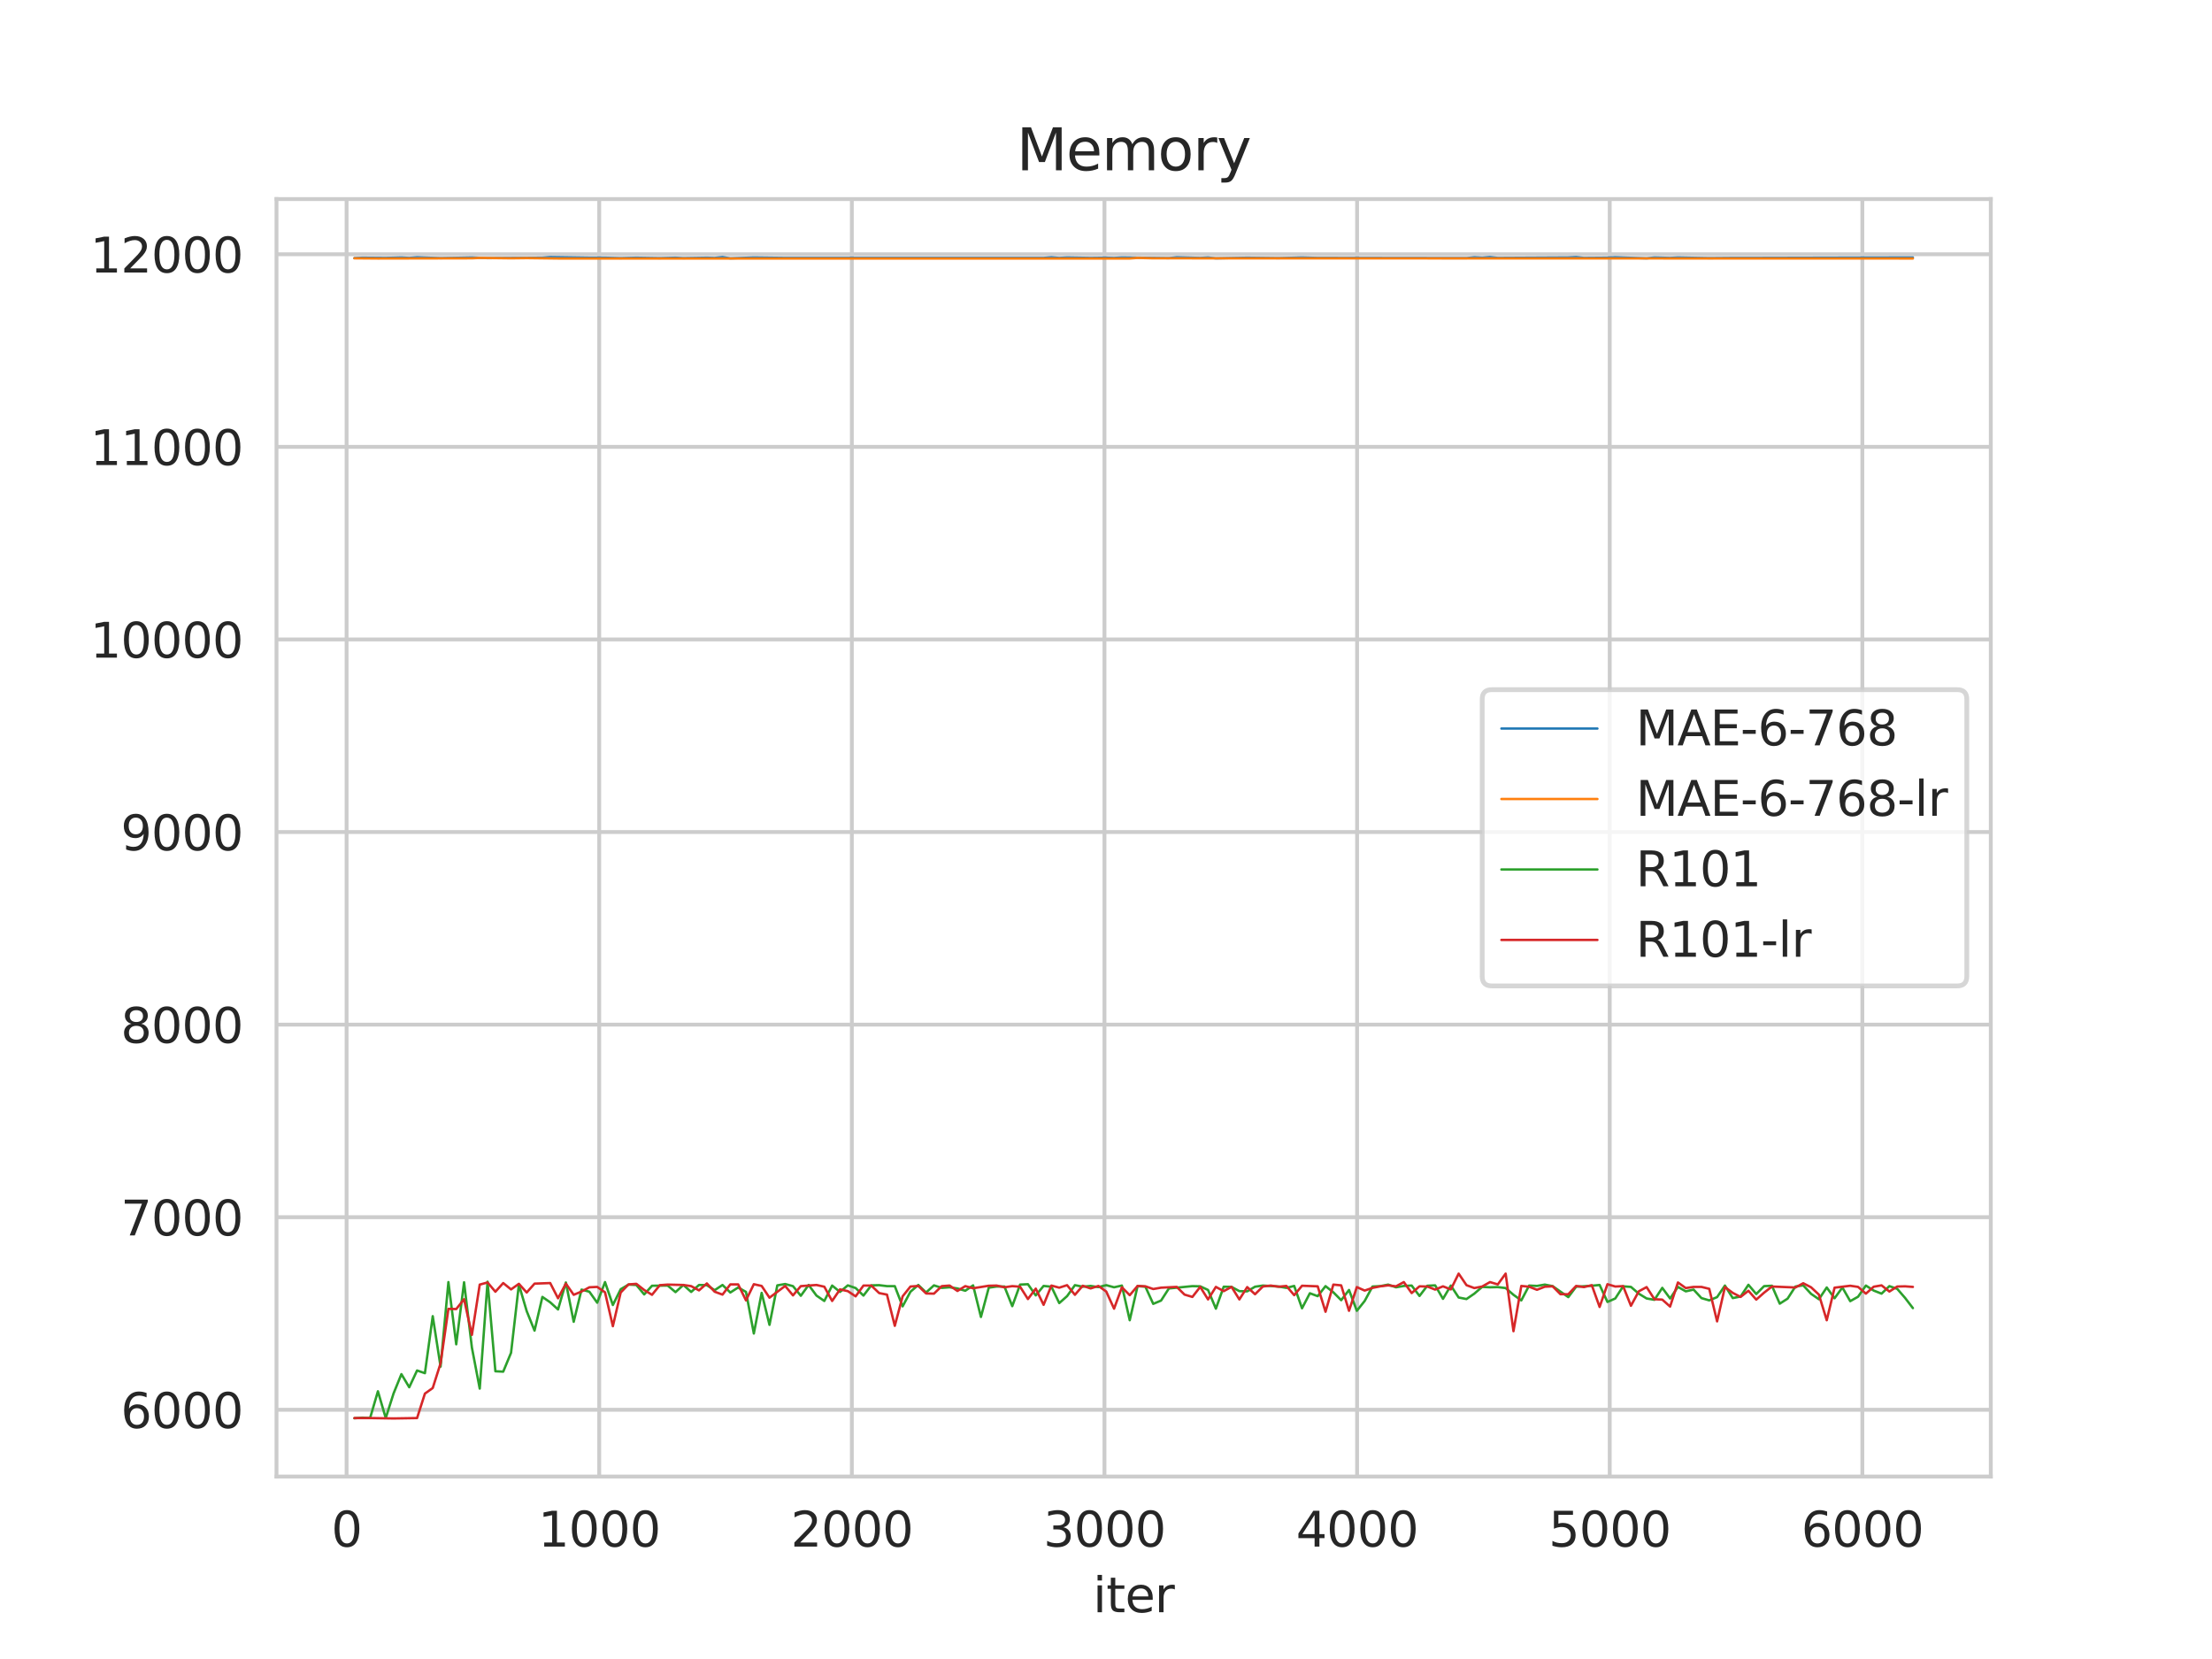 <?xml version="1.0" encoding="utf-8" standalone="no"?>
<!DOCTYPE svg PUBLIC "-//W3C//DTD SVG 1.1//EN"
  "http://www.w3.org/Graphics/SVG/1.1/DTD/svg11.dtd">
<svg xmlns:xlink="http://www.w3.org/1999/xlink" width="460.8pt" height="345.6pt" viewBox="0 0 460.8 345.6" xmlns="http://www.w3.org/2000/svg" version="1.1">
 <defs>
  <style type="text/css">*{stroke-linejoin: round; stroke-linecap: butt}</style>
 </defs>
 <g id="figure_1">
  <g id="patch_1">
   <path d="M 0 345.6 
L 460.8 345.6 
L 460.8 0 
L 0 0 
z
" style="fill: #ffffff"/>
  </g>
  <g id="axes_1">
   <g id="patch_2">
    <path d="M 57.6 307.584 
L 414.72 307.584 
L 414.72 41.472 
L 57.6 41.472 
z
" style="fill: #ffffff"/>
   </g>
   <g id="matplotlib.axis_1">
    <g id="xtick_1">
     <g id="line2d_1">
      <path d="M 72.201 307.584 
L 72.201 41.472 
" clip-path="url(#pb76735247d)" style="fill: none; stroke: #cccccc; stroke-width: 0.8; stroke-linecap: round"/>
     </g>
     <g id="text_1">
      <!-- 0 -->
      <g style="fill: #262626" transform="translate(69.02 322.182) scale(0.1 -0.1)">
       <defs>
        <path id="DejaVuSans-30" d="M 2034 4250 
Q 1547 4250 1301 3770 
Q 1056 3291 1056 2328 
Q 1056 1369 1301 889 
Q 1547 409 2034 409 
Q 2525 409 2770 889 
Q 3016 1369 3016 2328 
Q 3016 3291 2770 3770 
Q 2525 4250 2034 4250 
z
M 2034 4750 
Q 2819 4750 3233 4129 
Q 3647 3509 3647 2328 
Q 3647 1150 3233 529 
Q 2819 -91 2034 -91 
Q 1250 -91 836 529 
Q 422 1150 422 2328 
Q 422 3509 836 4129 
Q 1250 4750 2034 4750 
z
" transform="scale(0.016)"/>
       </defs>
       <use xlink:href="#DejaVuSans-30"/>
      </g>
     </g>
    </g>
    <g id="xtick_2">
     <g id="line2d_2">
      <path d="M 124.828 307.584 
L 124.828 41.472 
" clip-path="url(#pb76735247d)" style="fill: none; stroke: #cccccc; stroke-width: 0.8; stroke-linecap: round"/>
     </g>
     <g id="text_2">
      <!-- 1000 -->
      <g style="fill: #262626" transform="translate(112.103 322.182) scale(0.1 -0.1)">
       <defs>
        <path id="DejaVuSans-31" d="M 794 531 
L 1825 531 
L 1825 4091 
L 703 3866 
L 703 4441 
L 1819 4666 
L 2450 4666 
L 2450 531 
L 3481 531 
L 3481 0 
L 794 0 
L 794 531 
z
" transform="scale(0.016)"/>
       </defs>
       <use xlink:href="#DejaVuSans-31"/>
       <use xlink:href="#DejaVuSans-30" x="63.623"/>
       <use xlink:href="#DejaVuSans-30" x="127.246"/>
       <use xlink:href="#DejaVuSans-30" x="190.869"/>
      </g>
     </g>
    </g>
    <g id="xtick_3">
     <g id="line2d_3">
      <path d="M 177.455 307.584 
L 177.455 41.472 
" clip-path="url(#pb76735247d)" style="fill: none; stroke: #cccccc; stroke-width: 0.8; stroke-linecap: round"/>
     </g>
     <g id="text_3">
      <!-- 2000 -->
      <g style="fill: #262626" transform="translate(164.73 322.182) scale(0.1 -0.1)">
       <defs>
        <path id="DejaVuSans-32" d="M 1228 531 
L 3431 531 
L 3431 0 
L 469 0 
L 469 531 
Q 828 903 1448 1529 
Q 2069 2156 2228 2338 
Q 2531 2678 2651 2914 
Q 2772 3150 2772 3378 
Q 2772 3750 2511 3984 
Q 2250 4219 1831 4219 
Q 1534 4219 1204 4116 
Q 875 4013 500 3803 
L 500 4441 
Q 881 4594 1212 4672 
Q 1544 4750 1819 4750 
Q 2544 4750 2975 4387 
Q 3406 4025 3406 3419 
Q 3406 3131 3298 2873 
Q 3191 2616 2906 2266 
Q 2828 2175 2409 1742 
Q 1991 1309 1228 531 
z
" transform="scale(0.016)"/>
       </defs>
       <use xlink:href="#DejaVuSans-32"/>
       <use xlink:href="#DejaVuSans-30" x="63.623"/>
       <use xlink:href="#DejaVuSans-30" x="127.246"/>
       <use xlink:href="#DejaVuSans-30" x="190.869"/>
      </g>
     </g>
    </g>
    <g id="xtick_4">
     <g id="line2d_4">
      <path d="M 230.082 307.584 
L 230.082 41.472 
" clip-path="url(#pb76735247d)" style="fill: none; stroke: #cccccc; stroke-width: 0.8; stroke-linecap: round"/>
     </g>
     <g id="text_4">
      <!-- 3000 -->
      <g style="fill: #262626" transform="translate(217.357 322.182) scale(0.1 -0.1)">
       <defs>
        <path id="DejaVuSans-33" d="M 2597 2516 
Q 3050 2419 3304 2112 
Q 3559 1806 3559 1356 
Q 3559 666 3084 287 
Q 2609 -91 1734 -91 
Q 1441 -91 1130 -33 
Q 819 25 488 141 
L 488 750 
Q 750 597 1062 519 
Q 1375 441 1716 441 
Q 2309 441 2620 675 
Q 2931 909 2931 1356 
Q 2931 1769 2642 2001 
Q 2353 2234 1838 2234 
L 1294 2234 
L 1294 2753 
L 1863 2753 
Q 2328 2753 2575 2939 
Q 2822 3125 2822 3475 
Q 2822 3834 2567 4026 
Q 2313 4219 1838 4219 
Q 1578 4219 1281 4162 
Q 984 4106 628 3988 
L 628 4550 
Q 988 4650 1302 4700 
Q 1616 4750 1894 4750 
Q 2613 4750 3031 4423 
Q 3450 4097 3450 3541 
Q 3450 3153 3228 2886 
Q 3006 2619 2597 2516 
z
" transform="scale(0.016)"/>
       </defs>
       <use xlink:href="#DejaVuSans-33"/>
       <use xlink:href="#DejaVuSans-30" x="63.623"/>
       <use xlink:href="#DejaVuSans-30" x="127.246"/>
       <use xlink:href="#DejaVuSans-30" x="190.869"/>
      </g>
     </g>
    </g>
    <g id="xtick_5">
     <g id="line2d_5">
      <path d="M 282.708 307.584 
L 282.708 41.472 
" clip-path="url(#pb76735247d)" style="fill: none; stroke: #cccccc; stroke-width: 0.8; stroke-linecap: round"/>
     </g>
     <g id="text_5">
      <!-- 4000 -->
      <g style="fill: #262626" transform="translate(269.983 322.182) scale(0.1 -0.1)">
       <defs>
        <path id="DejaVuSans-34" d="M 2419 4116 
L 825 1625 
L 2419 1625 
L 2419 4116 
z
M 2253 4666 
L 3047 4666 
L 3047 1625 
L 3713 1625 
L 3713 1100 
L 3047 1100 
L 3047 0 
L 2419 0 
L 2419 1100 
L 313 1100 
L 313 1709 
L 2253 4666 
z
" transform="scale(0.016)"/>
       </defs>
       <use xlink:href="#DejaVuSans-34"/>
       <use xlink:href="#DejaVuSans-30" x="63.623"/>
       <use xlink:href="#DejaVuSans-30" x="127.246"/>
       <use xlink:href="#DejaVuSans-30" x="190.869"/>
      </g>
     </g>
    </g>
    <g id="xtick_6">
     <g id="line2d_6">
      <path d="M 335.335 307.584 
L 335.335 41.472 
" clip-path="url(#pb76735247d)" style="fill: none; stroke: #cccccc; stroke-width: 0.8; stroke-linecap: round"/>
     </g>
     <g id="text_6">
      <!-- 5000 -->
      <g style="fill: #262626" transform="translate(322.61 322.182) scale(0.1 -0.1)">
       <defs>
        <path id="DejaVuSans-35" d="M 691 4666 
L 3169 4666 
L 3169 4134 
L 1269 4134 
L 1269 2991 
Q 1406 3038 1543 3061 
Q 1681 3084 1819 3084 
Q 2600 3084 3056 2656 
Q 3513 2228 3513 1497 
Q 3513 744 3044 326 
Q 2575 -91 1722 -91 
Q 1428 -91 1123 -41 
Q 819 9 494 109 
L 494 744 
Q 775 591 1075 516 
Q 1375 441 1709 441 
Q 2250 441 2565 725 
Q 2881 1009 2881 1497 
Q 2881 1984 2565 2268 
Q 2250 2553 1709 2553 
Q 1456 2553 1204 2497 
Q 953 2441 691 2322 
L 691 4666 
z
" transform="scale(0.016)"/>
       </defs>
       <use xlink:href="#DejaVuSans-35"/>
       <use xlink:href="#DejaVuSans-30" x="63.623"/>
       <use xlink:href="#DejaVuSans-30" x="127.246"/>
       <use xlink:href="#DejaVuSans-30" x="190.869"/>
      </g>
     </g>
    </g>
    <g id="xtick_7">
     <g id="line2d_7">
      <path d="M 387.962 307.584 
L 387.962 41.472 
" clip-path="url(#pb76735247d)" style="fill: none; stroke: #cccccc; stroke-width: 0.8; stroke-linecap: round"/>
     </g>
     <g id="text_7">
      <!-- 6000 -->
      <g style="fill: #262626" transform="translate(375.237 322.182) scale(0.1 -0.1)">
       <defs>
        <path id="DejaVuSans-36" d="M 2113 2584 
Q 1688 2584 1439 2293 
Q 1191 2003 1191 1497 
Q 1191 994 1439 701 
Q 1688 409 2113 409 
Q 2538 409 2786 701 
Q 3034 994 3034 1497 
Q 3034 2003 2786 2293 
Q 2538 2584 2113 2584 
z
M 3366 4563 
L 3366 3988 
Q 3128 4100 2886 4159 
Q 2644 4219 2406 4219 
Q 1781 4219 1451 3797 
Q 1122 3375 1075 2522 
Q 1259 2794 1537 2939 
Q 1816 3084 2150 3084 
Q 2853 3084 3261 2657 
Q 3669 2231 3669 1497 
Q 3669 778 3244 343 
Q 2819 -91 2113 -91 
Q 1303 -91 875 529 
Q 447 1150 447 2328 
Q 447 3434 972 4092 
Q 1497 4750 2381 4750 
Q 2619 4750 2861 4703 
Q 3103 4656 3366 4563 
z
" transform="scale(0.016)"/>
       </defs>
       <use xlink:href="#DejaVuSans-36"/>
       <use xlink:href="#DejaVuSans-30" x="63.623"/>
       <use xlink:href="#DejaVuSans-30" x="127.246"/>
       <use xlink:href="#DejaVuSans-30" x="190.869"/>
      </g>
     </g>
    </g>
    <g id="text_8">
     <!-- iter -->
     <g style="fill: #262626" transform="translate(227.679 335.861) scale(0.1 -0.1)">
      <defs>
       <path id="DejaVuSans-69" d="M 603 3500 
L 1178 3500 
L 1178 0 
L 603 0 
L 603 3500 
z
M 603 4863 
L 1178 4863 
L 1178 4134 
L 603 4134 
L 603 4863 
z
" transform="scale(0.016)"/>
       <path id="DejaVuSans-74" d="M 1172 4494 
L 1172 3500 
L 2356 3500 
L 2356 3053 
L 1172 3053 
L 1172 1153 
Q 1172 725 1289 603 
Q 1406 481 1766 481 
L 2356 481 
L 2356 0 
L 1766 0 
Q 1100 0 847 248 
Q 594 497 594 1153 
L 594 3053 
L 172 3053 
L 172 3500 
L 594 3500 
L 594 4494 
L 1172 4494 
z
" transform="scale(0.016)"/>
       <path id="DejaVuSans-65" d="M 3597 1894 
L 3597 1613 
L 953 1613 
Q 991 1019 1311 708 
Q 1631 397 2203 397 
Q 2534 397 2845 478 
Q 3156 559 3463 722 
L 3463 178 
Q 3153 47 2828 -22 
Q 2503 -91 2169 -91 
Q 1331 -91 842 396 
Q 353 884 353 1716 
Q 353 2575 817 3079 
Q 1281 3584 2069 3584 
Q 2775 3584 3186 3129 
Q 3597 2675 3597 1894 
z
M 3022 2063 
Q 3016 2534 2758 2815 
Q 2500 3097 2075 3097 
Q 1594 3097 1305 2825 
Q 1016 2553 972 2059 
L 3022 2063 
z
" transform="scale(0.016)"/>
       <path id="DejaVuSans-72" d="M 2631 2963 
Q 2534 3019 2420 3045 
Q 2306 3072 2169 3072 
Q 1681 3072 1420 2755 
Q 1159 2438 1159 1844 
L 1159 0 
L 581 0 
L 581 3500 
L 1159 3500 
L 1159 2956 
Q 1341 3275 1631 3429 
Q 1922 3584 2338 3584 
Q 2397 3584 2469 3576 
Q 2541 3569 2628 3553 
L 2631 2963 
z
" transform="scale(0.016)"/>
      </defs>
      <use xlink:href="#DejaVuSans-69"/>
      <use xlink:href="#DejaVuSans-74" x="27.783"/>
      <use xlink:href="#DejaVuSans-65" x="66.992"/>
      <use xlink:href="#DejaVuSans-72" x="128.516"/>
     </g>
    </g>
   </g>
   <g id="matplotlib.axis_2">
    <g id="ytick_1">
     <g id="line2d_8">
      <path d="M 57.6 293.683 
L 414.72 293.683 
" clip-path="url(#pb76735247d)" style="fill: none; stroke: #cccccc; stroke-width: 0.8; stroke-linecap: round"/>
     </g>
     <g id="text_9">
      <!-- 6000 -->
      <g style="fill: #262626" transform="translate(25.15 297.482) scale(0.1 -0.1)">
       <use xlink:href="#DejaVuSans-36"/>
       <use xlink:href="#DejaVuSans-30" x="63.623"/>
       <use xlink:href="#DejaVuSans-30" x="127.246"/>
       <use xlink:href="#DejaVuSans-30" x="190.869"/>
      </g>
     </g>
    </g>
    <g id="ytick_2">
     <g id="line2d_9">
      <path d="M 57.6 253.563 
L 414.72 253.563 
" clip-path="url(#pb76735247d)" style="fill: none; stroke: #cccccc; stroke-width: 0.8; stroke-linecap: round"/>
     </g>
     <g id="text_10">
      <!-- 7000 -->
      <g style="fill: #262626" transform="translate(25.15 257.362) scale(0.1 -0.1)">
       <defs>
        <path id="DejaVuSans-37" d="M 525 4666 
L 3525 4666 
L 3525 4397 
L 1831 0 
L 1172 0 
L 2766 4134 
L 525 4134 
L 525 4666 
z
" transform="scale(0.016)"/>
       </defs>
       <use xlink:href="#DejaVuSans-37"/>
       <use xlink:href="#DejaVuSans-30" x="63.623"/>
       <use xlink:href="#DejaVuSans-30" x="127.246"/>
       <use xlink:href="#DejaVuSans-30" x="190.869"/>
      </g>
     </g>
    </g>
    <g id="ytick_3">
     <g id="line2d_10">
      <path d="M 57.6 213.444 
L 414.72 213.444 
" clip-path="url(#pb76735247d)" style="fill: none; stroke: #cccccc; stroke-width: 0.8; stroke-linecap: round"/>
     </g>
     <g id="text_11">
      <!-- 8000 -->
      <g style="fill: #262626" transform="translate(25.15 217.243) scale(0.1 -0.1)">
       <defs>
        <path id="DejaVuSans-38" d="M 2034 2216 
Q 1584 2216 1326 1975 
Q 1069 1734 1069 1313 
Q 1069 891 1326 650 
Q 1584 409 2034 409 
Q 2484 409 2743 651 
Q 3003 894 3003 1313 
Q 3003 1734 2745 1975 
Q 2488 2216 2034 2216 
z
M 1403 2484 
Q 997 2584 770 2862 
Q 544 3141 544 3541 
Q 544 4100 942 4425 
Q 1341 4750 2034 4750 
Q 2731 4750 3128 4425 
Q 3525 4100 3525 3541 
Q 3525 3141 3298 2862 
Q 3072 2584 2669 2484 
Q 3125 2378 3379 2068 
Q 3634 1759 3634 1313 
Q 3634 634 3220 271 
Q 2806 -91 2034 -91 
Q 1263 -91 848 271 
Q 434 634 434 1313 
Q 434 1759 690 2068 
Q 947 2378 1403 2484 
z
M 1172 3481 
Q 1172 3119 1398 2916 
Q 1625 2713 2034 2713 
Q 2441 2713 2670 2916 
Q 2900 3119 2900 3481 
Q 2900 3844 2670 4047 
Q 2441 4250 2034 4250 
Q 1625 4250 1398 4047 
Q 1172 3844 1172 3481 
z
" transform="scale(0.016)"/>
       </defs>
       <use xlink:href="#DejaVuSans-38"/>
       <use xlink:href="#DejaVuSans-30" x="63.623"/>
       <use xlink:href="#DejaVuSans-30" x="127.246"/>
       <use xlink:href="#DejaVuSans-30" x="190.869"/>
      </g>
     </g>
    </g>
    <g id="ytick_4">
     <g id="line2d_11">
      <path d="M 57.6 173.324 
L 414.72 173.324 
" clip-path="url(#pb76735247d)" style="fill: none; stroke: #cccccc; stroke-width: 0.8; stroke-linecap: round"/>
     </g>
     <g id="text_12">
      <!-- 9000 -->
      <g style="fill: #262626" transform="translate(25.15 177.124) scale(0.1 -0.1)">
       <defs>
        <path id="DejaVuSans-39" d="M 703 97 
L 703 672 
Q 941 559 1184 500 
Q 1428 441 1663 441 
Q 2288 441 2617 861 
Q 2947 1281 2994 2138 
Q 2813 1869 2534 1725 
Q 2256 1581 1919 1581 
Q 1219 1581 811 2004 
Q 403 2428 403 3163 
Q 403 3881 828 4315 
Q 1253 4750 1959 4750 
Q 2769 4750 3195 4129 
Q 3622 3509 3622 2328 
Q 3622 1225 3098 567 
Q 2575 -91 1691 -91 
Q 1453 -91 1209 -44 
Q 966 3 703 97 
z
M 1959 2075 
Q 2384 2075 2632 2365 
Q 2881 2656 2881 3163 
Q 2881 3666 2632 3958 
Q 2384 4250 1959 4250 
Q 1534 4250 1286 3958 
Q 1038 3666 1038 3163 
Q 1038 2656 1286 2365 
Q 1534 2075 1959 2075 
z
" transform="scale(0.016)"/>
       </defs>
       <use xlink:href="#DejaVuSans-39"/>
       <use xlink:href="#DejaVuSans-30" x="63.623"/>
       <use xlink:href="#DejaVuSans-30" x="127.246"/>
       <use xlink:href="#DejaVuSans-30" x="190.869"/>
      </g>
     </g>
    </g>
    <g id="ytick_5">
     <g id="line2d_12">
      <path d="M 57.6 133.205 
L 414.72 133.205 
" clip-path="url(#pb76735247d)" style="fill: none; stroke: #cccccc; stroke-width: 0.8; stroke-linecap: round"/>
     </g>
     <g id="text_13">
      <!-- 10000 -->
      <g style="fill: #262626" transform="translate(18.788 137.004) scale(0.1 -0.1)">
       <use xlink:href="#DejaVuSans-31"/>
       <use xlink:href="#DejaVuSans-30" x="63.623"/>
       <use xlink:href="#DejaVuSans-30" x="127.246"/>
       <use xlink:href="#DejaVuSans-30" x="190.869"/>
       <use xlink:href="#DejaVuSans-30" x="254.492"/>
      </g>
     </g>
    </g>
    <g id="ytick_6">
     <g id="line2d_13">
      <path d="M 57.6 93.086 
L 414.72 93.086 
" clip-path="url(#pb76735247d)" style="fill: none; stroke: #cccccc; stroke-width: 0.8; stroke-linecap: round"/>
     </g>
     <g id="text_14">
      <!-- 11000 -->
      <g style="fill: #262626" transform="translate(18.788 96.885) scale(0.1 -0.1)">
       <use xlink:href="#DejaVuSans-31"/>
       <use xlink:href="#DejaVuSans-31" x="63.623"/>
       <use xlink:href="#DejaVuSans-30" x="127.246"/>
       <use xlink:href="#DejaVuSans-30" x="190.869"/>
       <use xlink:href="#DejaVuSans-30" x="254.492"/>
      </g>
     </g>
    </g>
    <g id="ytick_7">
     <g id="line2d_14">
      <path d="M 57.6 52.966 
L 414.72 52.966 
" clip-path="url(#pb76735247d)" style="fill: none; stroke: #cccccc; stroke-width: 0.8; stroke-linecap: round"/>
     </g>
     <g id="text_15">
      <!-- 12000 -->
      <g style="fill: #262626" transform="translate(18.788 56.765) scale(0.1 -0.1)">
       <use xlink:href="#DejaVuSans-31"/>
       <use xlink:href="#DejaVuSans-32" x="63.623"/>
       <use xlink:href="#DejaVuSans-30" x="127.246"/>
       <use xlink:href="#DejaVuSans-30" x="190.869"/>
       <use xlink:href="#DejaVuSans-30" x="254.492"/>
      </g>
     </g>
    </g>
   </g>
   <g id="line2d_15">
    <path d="M 73.833 53.769 
L 75.464 53.688 
L 80.358 53.728 
L 83.621 53.648 
L 85.253 53.728 
L 86.884 53.608 
L 91.778 53.769 
L 98.304 53.648 
L 101.567 53.769 
L 112.987 53.688 
L 114.618 53.568 
L 122.776 53.688 
L 126.038 53.688 
L 129.301 53.769 
L 132.564 53.688 
L 137.458 53.769 
L 140.721 53.688 
L 142.353 53.769 
L 147.247 53.688 
L 148.879 53.728 
L 150.51 53.568 
L 152.141 53.809 
L 157.036 53.648 
L 163.561 53.728 
L 217.399 53.728 
L 219.03 53.608 
L 220.661 53.728 
L 222.293 53.648 
L 227.187 53.728 
L 230.45 53.688 
L 232.081 53.728 
L 233.713 53.648 
L 240.239 53.728 
L 243.501 53.769 
L 245.133 53.608 
L 250.027 53.728 
L 251.659 53.648 
L 253.29 53.809 
L 259.816 53.688 
L 266.341 53.769 
L 271.236 53.648 
L 274.499 53.728 
L 305.496 53.769 
L 307.127 53.608 
L 308.759 53.688 
L 310.39 53.568 
L 312.021 53.728 
L 326.704 53.648 
L 328.336 53.568 
L 329.967 53.728 
L 334.862 53.688 
L 336.493 53.608 
L 343.019 53.809 
L 344.65 53.648 
L 347.913 53.728 
L 349.544 53.648 
L 356.07 53.769 
L 360.964 53.728 
L 364.227 53.728 
L 398.487 53.648 
L 398.487 53.648 
" clip-path="url(#pb76735247d)" style="fill: none; stroke: #1f77b4; stroke-width: 0.5; stroke-linecap: round"/>
   </g>
   <g id="line2d_16">
    <path d="M 73.833 53.809 
L 78.727 53.849 
L 98.304 53.809 
L 99.936 53.728 
L 106.461 53.809 
L 109.724 53.769 
L 116.25 53.849 
L 235.344 53.849 
L 236.976 53.728 
L 240.239 53.809 
L 398.487 53.849 
L 398.487 53.849 
" clip-path="url(#pb76735247d)" style="fill: none; stroke: #ff7f0e; stroke-width: 0.5; stroke-linecap: round"/>
   </g>
   <g id="line2d_17">
    <path d="M 73.833 295.448 
L 75.464 295.328 
L 77.096 295.408 
L 78.727 289.831 
L 80.358 295.408 
L 81.99 290.272 
L 83.621 286.261 
L 85.253 288.989 
L 86.884 285.498 
L 88.516 286.06 
L 90.147 274.185 
L 91.778 284.696 
L 93.41 267.083 
L 95.041 280.042 
L 96.673 267.124 
L 98.304 280.724 
L 99.936 289.269 
L 101.567 267.003 
L 103.198 285.659 
L 104.83 285.739 
L 106.461 281.807 
L 108.093 267.605 
L 109.724 273.141 
L 111.356 277.194 
L 112.987 270.173 
L 114.618 271.296 
L 116.25 272.78 
L 117.881 267.164 
L 119.513 275.348 
L 121.144 268.648 
L 122.776 269.089 
L 124.407 271.376 
L 126.038 267.083 
L 127.67 271.858 
L 129.301 268.568 
L 130.933 267.605 
L 132.564 267.685 
L 134.196 269.651 
L 135.827 267.846 
L 139.09 267.806 
L 140.721 269.17 
L 142.353 267.685 
L 143.984 269.13 
L 145.616 267.685 
L 147.247 267.725 
L 148.879 268.768 
L 150.51 267.685 
L 152.141 269.25 
L 153.773 268.207 
L 155.404 269.13 
L 157.036 277.795 
L 158.667 269.33 
L 160.299 275.99 
L 161.93 267.765 
L 163.561 267.485 
L 165.193 267.926 
L 166.824 269.932 
L 168.456 267.685 
L 170.087 269.892 
L 171.719 271.015 
L 173.35 267.806 
L 174.981 269.13 
L 176.613 267.765 
L 178.244 268.327 
L 179.876 269.892 
L 181.507 267.765 
L 183.139 267.725 
L 184.77 267.926 
L 186.401 267.926 
L 188.033 272.139 
L 189.664 269.089 
L 191.296 267.685 
L 192.927 269.25 
L 194.559 267.765 
L 196.19 268.287 
L 197.821 268.167 
L 199.453 268.407 
L 201.084 268.889 
L 202.716 267.765 
L 204.347 274.345 
L 205.979 268.247 
L 207.61 268.006 
L 209.241 268.006 
L 210.873 272.098 
L 212.504 267.605 
L 214.136 267.525 
L 215.767 269.852 
L 217.399 267.886 
L 219.03 268.046 
L 220.661 271.456 
L 222.293 270.012 
L 223.924 267.725 
L 225.556 268.046 
L 227.187 267.886 
L 228.819 268.127 
L 230.45 267.725 
L 232.081 268.167 
L 233.713 267.806 
L 235.344 275.027 
L 236.976 267.926 
L 238.607 268.046 
L 240.239 271.617 
L 241.87 270.935 
L 243.501 268.407 
L 248.396 267.926 
L 250.027 267.966 
L 251.659 268.728 
L 253.29 272.62 
L 254.921 268.046 
L 256.553 268.086 
L 258.184 268.969 
L 259.816 269.009 
L 261.447 268.046 
L 263.079 267.806 
L 266.341 268.006 
L 267.973 268.287 
L 269.604 267.886 
L 271.236 272.54 
L 272.867 269.41 
L 274.499 270.012 
L 276.13 267.926 
L 277.761 269.21 
L 279.393 270.855 
L 281.024 268.728 
L 282.656 273.061 
L 284.287 271.015 
L 285.919 268.006 
L 287.55 267.926 
L 289.181 267.605 
L 290.813 268.167 
L 292.444 267.886 
L 294.076 267.806 
L 295.707 269.972 
L 297.339 267.846 
L 298.97 267.765 
L 300.601 270.574 
L 302.233 267.806 
L 303.864 270.293 
L 305.496 270.614 
L 307.127 269.491 
L 308.759 268.086 
L 310.39 268.167 
L 312.021 268.127 
L 313.653 268.327 
L 315.284 269.731 
L 316.916 270.895 
L 318.547 267.806 
L 320.179 267.886 
L 321.81 267.605 
L 323.441 267.926 
L 326.704 270.213 
L 328.336 268.046 
L 331.599 267.846 
L 333.23 267.685 
L 334.862 271.216 
L 336.493 270.494 
L 338.124 267.966 
L 339.756 268.086 
L 341.387 269.491 
L 343.019 270.494 
L 344.65 270.774 
L 346.282 268.287 
L 347.913 270.494 
L 349.544 268.086 
L 351.176 269.009 
L 352.807 268.648 
L 354.439 270.413 
L 356.07 270.895 
L 357.702 270.213 
L 359.333 267.806 
L 360.964 270.413 
L 362.596 270.092 
L 364.227 267.645 
L 365.859 269.571 
L 367.49 267.926 
L 369.122 267.846 
L 370.753 271.577 
L 372.384 270.534 
L 374.016 268.006 
L 375.647 267.765 
L 377.279 269.531 
L 378.91 270.654 
L 380.542 268.207 
L 382.173 270.453 
L 383.804 268.207 
L 385.436 271.055 
L 387.067 270.133 
L 388.699 267.806 
L 390.33 268.849 
L 391.962 269.491 
L 393.593 267.926 
L 395.224 268.488 
L 396.856 270.373 
L 398.487 272.5 
L 398.487 272.5 
" clip-path="url(#pb76735247d)" style="fill: none; stroke: #2ca02c; stroke-width: 0.5; stroke-linecap: round"/>
   </g>
   <g id="line2d_18">
    <path d="M 73.833 295.408 
L 77.096 295.408 
L 81.99 295.488 
L 86.884 295.408 
L 88.516 290.313 
L 90.147 289.149 
L 91.778 284.014 
L 93.41 272.66 
L 95.041 272.7 
L 96.673 270.654 
L 98.304 278.076 
L 99.936 267.605 
L 101.567 267.164 
L 103.198 269.089 
L 104.83 267.284 
L 106.461 268.608 
L 108.093 267.445 
L 109.724 269.25 
L 111.356 267.404 
L 114.618 267.284 
L 116.25 270.453 
L 117.881 267.404 
L 119.513 269.731 
L 121.144 269.049 
L 122.776 268.167 
L 124.407 268.086 
L 126.038 269.21 
L 127.67 276.271 
L 129.301 269.25 
L 130.933 267.565 
L 132.564 267.445 
L 134.196 268.728 
L 135.827 269.731 
L 137.458 267.725 
L 139.09 267.605 
L 142.353 267.685 
L 143.984 267.926 
L 145.616 268.809 
L 147.247 267.364 
L 148.879 269.089 
L 150.51 269.691 
L 152.141 267.565 
L 153.773 267.565 
L 155.404 270.895 
L 157.036 267.525 
L 158.667 267.886 
L 160.299 270.333 
L 163.561 267.886 
L 165.193 269.852 
L 166.824 267.926 
L 170.087 267.685 
L 171.719 268.046 
L 173.35 271.015 
L 174.981 268.608 
L 176.613 268.969 
L 178.244 270.052 
L 179.876 267.806 
L 181.507 267.806 
L 183.139 269.37 
L 184.77 269.691 
L 186.401 276.191 
L 188.033 270.052 
L 189.664 268.006 
L 191.296 267.886 
L 192.927 269.451 
L 194.559 269.491 
L 196.19 267.926 
L 197.821 267.806 
L 199.453 268.929 
L 201.084 267.926 
L 202.716 268.367 
L 205.979 267.846 
L 207.61 267.806 
L 209.241 268.167 
L 210.873 267.926 
L 212.504 268.046 
L 214.136 270.614 
L 215.767 268.448 
L 217.399 271.818 
L 219.03 267.806 
L 220.661 268.247 
L 222.293 267.725 
L 223.924 269.731 
L 225.556 267.846 
L 227.187 268.407 
L 228.819 267.886 
L 230.45 269.049 
L 232.081 272.62 
L 233.713 268.167 
L 235.344 269.812 
L 236.976 267.886 
L 238.607 267.966 
L 240.239 268.528 
L 241.87 268.247 
L 245.133 268.086 
L 246.764 269.691 
L 248.396 270.173 
L 250.027 268.086 
L 251.659 270.694 
L 253.29 268.086 
L 254.921 268.969 
L 256.553 268.086 
L 258.184 270.694 
L 259.816 268.127 
L 261.447 269.611 
L 263.079 268.006 
L 264.71 267.806 
L 266.341 268.046 
L 267.973 267.886 
L 269.604 269.812 
L 271.236 267.846 
L 274.499 267.966 
L 276.13 273.262 
L 277.761 267.605 
L 279.393 267.765 
L 281.024 273.061 
L 282.656 268.127 
L 284.287 268.849 
L 285.919 268.287 
L 287.55 267.966 
L 289.181 267.765 
L 290.813 267.966 
L 292.444 267.083 
L 294.076 269.37 
L 295.707 267.966 
L 297.339 268.006 
L 298.97 268.648 
L 300.601 267.966 
L 302.233 268.608 
L 303.864 265.318 
L 305.496 267.725 
L 307.127 268.327 
L 308.759 268.006 
L 310.39 267.083 
L 312.021 267.565 
L 313.653 265.318 
L 315.284 277.314 
L 316.916 267.886 
L 318.547 268.046 
L 320.179 268.688 
L 321.81 268.046 
L 323.441 267.966 
L 325.073 269.611 
L 326.704 269.611 
L 328.336 267.886 
L 329.967 268.127 
L 331.599 267.725 
L 333.23 272.259 
L 334.862 267.525 
L 336.493 268.006 
L 338.124 267.926 
L 339.756 272.018 
L 341.387 269.009 
L 343.019 268.127 
L 344.65 270.654 
L 346.282 270.734 
L 347.913 272.179 
L 349.544 267.164 
L 351.176 268.327 
L 352.807 268.086 
L 354.439 268.086 
L 356.07 268.488 
L 357.702 275.268 
L 359.333 268.127 
L 360.964 269.33 
L 362.596 270.173 
L 364.227 268.889 
L 365.859 270.734 
L 367.49 269.29 
L 369.122 268.006 
L 374.016 268.207 
L 375.647 267.324 
L 377.279 268.167 
L 378.91 269.691 
L 380.542 275.027 
L 382.173 268.247 
L 385.436 267.846 
L 387.067 268.086 
L 388.699 269.491 
L 390.33 268.046 
L 391.962 267.765 
L 393.593 269.049 
L 395.224 268.006 
L 396.856 267.966 
L 398.487 268.086 
L 398.487 268.086 
" clip-path="url(#pb76735247d)" style="fill: none; stroke: #d62728; stroke-width: 0.5; stroke-linecap: round"/>
   </g>
   <g id="patch_3">
    <path d="M 57.6 307.584 
L 57.6 41.472 
" style="fill: none; stroke: #cccccc; stroke-width: 0.8; stroke-linejoin: miter; stroke-linecap: square"/>
   </g>
   <g id="patch_4">
    <path d="M 414.72 307.584 
L 414.72 41.472 
" style="fill: none; stroke: #cccccc; stroke-width: 0.8; stroke-linejoin: miter; stroke-linecap: square"/>
   </g>
   <g id="patch_5">
    <path d="M 57.6 307.584 
L 414.72 307.584 
" style="fill: none; stroke: #cccccc; stroke-width: 0.8; stroke-linejoin: miter; stroke-linecap: square"/>
   </g>
   <g id="patch_6">
    <path d="M 57.6 41.472 
L 414.72 41.472 
" style="fill: none; stroke: #cccccc; stroke-width: 0.8; stroke-linejoin: miter; stroke-linecap: square"/>
   </g>
   <g id="text_16">
    <!-- Memory -->
    <g style="fill: #262626" transform="translate(211.758 35.472) scale(0.12 -0.12)">
     <defs>
      <path id="DejaVuSans-4d" d="M 628 4666 
L 1569 4666 
L 2759 1491 
L 3956 4666 
L 4897 4666 
L 4897 0 
L 4281 0 
L 4281 4097 
L 3078 897 
L 2444 897 
L 1241 4097 
L 1241 0 
L 628 0 
L 628 4666 
z
" transform="scale(0.016)"/>
      <path id="DejaVuSans-6d" d="M 3328 2828 
Q 3544 3216 3844 3400 
Q 4144 3584 4550 3584 
Q 5097 3584 5394 3201 
Q 5691 2819 5691 2113 
L 5691 0 
L 5113 0 
L 5113 2094 
Q 5113 2597 4934 2840 
Q 4756 3084 4391 3084 
Q 3944 3084 3684 2787 
Q 3425 2491 3425 1978 
L 3425 0 
L 2847 0 
L 2847 2094 
Q 2847 2600 2669 2842 
Q 2491 3084 2119 3084 
Q 1678 3084 1418 2786 
Q 1159 2488 1159 1978 
L 1159 0 
L 581 0 
L 581 3500 
L 1159 3500 
L 1159 2956 
Q 1356 3278 1631 3431 
Q 1906 3584 2284 3584 
Q 2666 3584 2933 3390 
Q 3200 3197 3328 2828 
z
" transform="scale(0.016)"/>
      <path id="DejaVuSans-6f" d="M 1959 3097 
Q 1497 3097 1228 2736 
Q 959 2375 959 1747 
Q 959 1119 1226 758 
Q 1494 397 1959 397 
Q 2419 397 2687 759 
Q 2956 1122 2956 1747 
Q 2956 2369 2687 2733 
Q 2419 3097 1959 3097 
z
M 1959 3584 
Q 2709 3584 3137 3096 
Q 3566 2609 3566 1747 
Q 3566 888 3137 398 
Q 2709 -91 1959 -91 
Q 1206 -91 779 398 
Q 353 888 353 1747 
Q 353 2609 779 3096 
Q 1206 3584 1959 3584 
z
" transform="scale(0.016)"/>
      <path id="DejaVuSans-79" d="M 2059 -325 
Q 1816 -950 1584 -1140 
Q 1353 -1331 966 -1331 
L 506 -1331 
L 506 -850 
L 844 -850 
Q 1081 -850 1212 -737 
Q 1344 -625 1503 -206 
L 1606 56 
L 191 3500 
L 800 3500 
L 1894 763 
L 2988 3500 
L 3597 3500 
L 2059 -325 
z
" transform="scale(0.016)"/>
     </defs>
     <use xlink:href="#DejaVuSans-4d"/>
     <use xlink:href="#DejaVuSans-65" x="86.279"/>
     <use xlink:href="#DejaVuSans-6d" x="147.803"/>
     <use xlink:href="#DejaVuSans-6f" x="245.215"/>
     <use xlink:href="#DejaVuSans-72" x="306.396"/>
     <use xlink:href="#DejaVuSans-79" x="347.51"/>
    </g>
   </g>
   <g id="legend_1">
    <g id="patch_7">
     <path d="M 310.77 205.384 
L 407.72 205.384 
Q 409.72 205.384 409.72 203.384 
L 409.72 145.672 
Q 409.72 143.672 407.72 143.672 
L 310.77 143.672 
Q 308.77 143.672 308.77 145.672 
L 308.77 203.384 
Q 308.77 205.384 310.77 205.384 
z
" style="fill: #ffffff; opacity: 0.8; stroke: #cccccc; stroke-linejoin: miter"/>
    </g>
    <g id="line2d_19">
     <path d="M 312.77 151.77 
L 322.77 151.77 
L 332.77 151.77 
" style="fill: none; stroke: #1f77b4; stroke-width: 0.5; stroke-linecap: round"/>
    </g>
    <g id="text_17">
     <!-- MAE-6-768 -->
     <g style="fill: #262626" transform="translate(340.77 155.27) scale(0.1 -0.1)">
      <defs>
       <path id="DejaVuSans-41" d="M 2188 4044 
L 1331 1722 
L 3047 1722 
L 2188 4044 
z
M 1831 4666 
L 2547 4666 
L 4325 0 
L 3669 0 
L 3244 1197 
L 1141 1197 
L 716 0 
L 50 0 
L 1831 4666 
z
" transform="scale(0.016)"/>
       <path id="DejaVuSans-45" d="M 628 4666 
L 3578 4666 
L 3578 4134 
L 1259 4134 
L 1259 2753 
L 3481 2753 
L 3481 2222 
L 1259 2222 
L 1259 531 
L 3634 531 
L 3634 0 
L 628 0 
L 628 4666 
z
" transform="scale(0.016)"/>
       <path id="DejaVuSans-2d" d="M 313 2009 
L 1997 2009 
L 1997 1497 
L 313 1497 
L 313 2009 
z
" transform="scale(0.016)"/>
      </defs>
      <use xlink:href="#DejaVuSans-4d"/>
      <use xlink:href="#DejaVuSans-41" x="86.279"/>
      <use xlink:href="#DejaVuSans-45" x="154.688"/>
      <use xlink:href="#DejaVuSans-2d" x="217.871"/>
      <use xlink:href="#DejaVuSans-36" x="253.955"/>
      <use xlink:href="#DejaVuSans-2d" x="317.578"/>
      <use xlink:href="#DejaVuSans-37" x="353.662"/>
      <use xlink:href="#DejaVuSans-36" x="417.285"/>
      <use xlink:href="#DejaVuSans-38" x="480.908"/>
     </g>
    </g>
    <g id="line2d_20">
     <path d="M 312.77 166.448 
L 322.77 166.448 
L 332.77 166.448 
" style="fill: none; stroke: #ff7f0e; stroke-width: 0.5; stroke-linecap: round"/>
    </g>
    <g id="text_18">
     <!-- MAE-6-768-lr -->
     <g style="fill: #262626" transform="translate(340.77 169.948) scale(0.1 -0.1)">
      <defs>
       <path id="DejaVuSans-6c" d="M 603 4863 
L 1178 4863 
L 1178 0 
L 603 0 
L 603 4863 
z
" transform="scale(0.016)"/>
      </defs>
      <use xlink:href="#DejaVuSans-4d"/>
      <use xlink:href="#DejaVuSans-41" x="86.279"/>
      <use xlink:href="#DejaVuSans-45" x="154.688"/>
      <use xlink:href="#DejaVuSans-2d" x="217.871"/>
      <use xlink:href="#DejaVuSans-36" x="253.955"/>
      <use xlink:href="#DejaVuSans-2d" x="317.578"/>
      <use xlink:href="#DejaVuSans-37" x="353.662"/>
      <use xlink:href="#DejaVuSans-36" x="417.285"/>
      <use xlink:href="#DejaVuSans-38" x="480.908"/>
      <use xlink:href="#DejaVuSans-2d" x="544.531"/>
      <use xlink:href="#DejaVuSans-6c" x="580.615"/>
      <use xlink:href="#DejaVuSans-72" x="608.398"/>
     </g>
    </g>
    <g id="line2d_21">
     <path d="M 312.77 181.126 
L 322.77 181.126 
L 332.77 181.126 
" style="fill: none; stroke: #2ca02c; stroke-width: 0.5; stroke-linecap: round"/>
    </g>
    <g id="text_19">
     <!-- R101 -->
     <g style="fill: #262626" transform="translate(340.77 184.626) scale(0.1 -0.1)">
      <defs>
       <path id="DejaVuSans-52" d="M 2841 2188 
Q 3044 2119 3236 1894 
Q 3428 1669 3622 1275 
L 4263 0 
L 3584 0 
L 2988 1197 
Q 2756 1666 2539 1819 
Q 2322 1972 1947 1972 
L 1259 1972 
L 1259 0 
L 628 0 
L 628 4666 
L 2053 4666 
Q 2853 4666 3247 4331 
Q 3641 3997 3641 3322 
Q 3641 2881 3436 2590 
Q 3231 2300 2841 2188 
z
M 1259 4147 
L 1259 2491 
L 2053 2491 
Q 2509 2491 2742 2702 
Q 2975 2913 2975 3322 
Q 2975 3731 2742 3939 
Q 2509 4147 2053 4147 
L 1259 4147 
z
" transform="scale(0.016)"/>
      </defs>
      <use xlink:href="#DejaVuSans-52"/>
      <use xlink:href="#DejaVuSans-31" x="69.482"/>
      <use xlink:href="#DejaVuSans-30" x="133.105"/>
      <use xlink:href="#DejaVuSans-31" x="196.729"/>
     </g>
    </g>
    <g id="line2d_22">
     <path d="M 312.77 195.805 
L 322.77 195.805 
L 332.77 195.805 
" style="fill: none; stroke: #d62728; stroke-width: 0.5; stroke-linecap: round"/>
    </g>
    <g id="text_20">
     <!-- R101-lr -->
     <g style="fill: #262626" transform="translate(340.77 199.305) scale(0.1 -0.1)">
      <use xlink:href="#DejaVuSans-52"/>
      <use xlink:href="#DejaVuSans-31" x="69.482"/>
      <use xlink:href="#DejaVuSans-30" x="133.105"/>
      <use xlink:href="#DejaVuSans-31" x="196.729"/>
      <use xlink:href="#DejaVuSans-2d" x="260.352"/>
      <use xlink:href="#DejaVuSans-6c" x="296.436"/>
      <use xlink:href="#DejaVuSans-72" x="324.219"/>
     </g>
    </g>
   </g>
  </g>
 </g>
 <defs>
  <clipPath id="pb76735247d">
   <rect x="57.6" y="41.472" width="357.12" height="266.112"/>
  </clipPath>
 </defs>
</svg>
